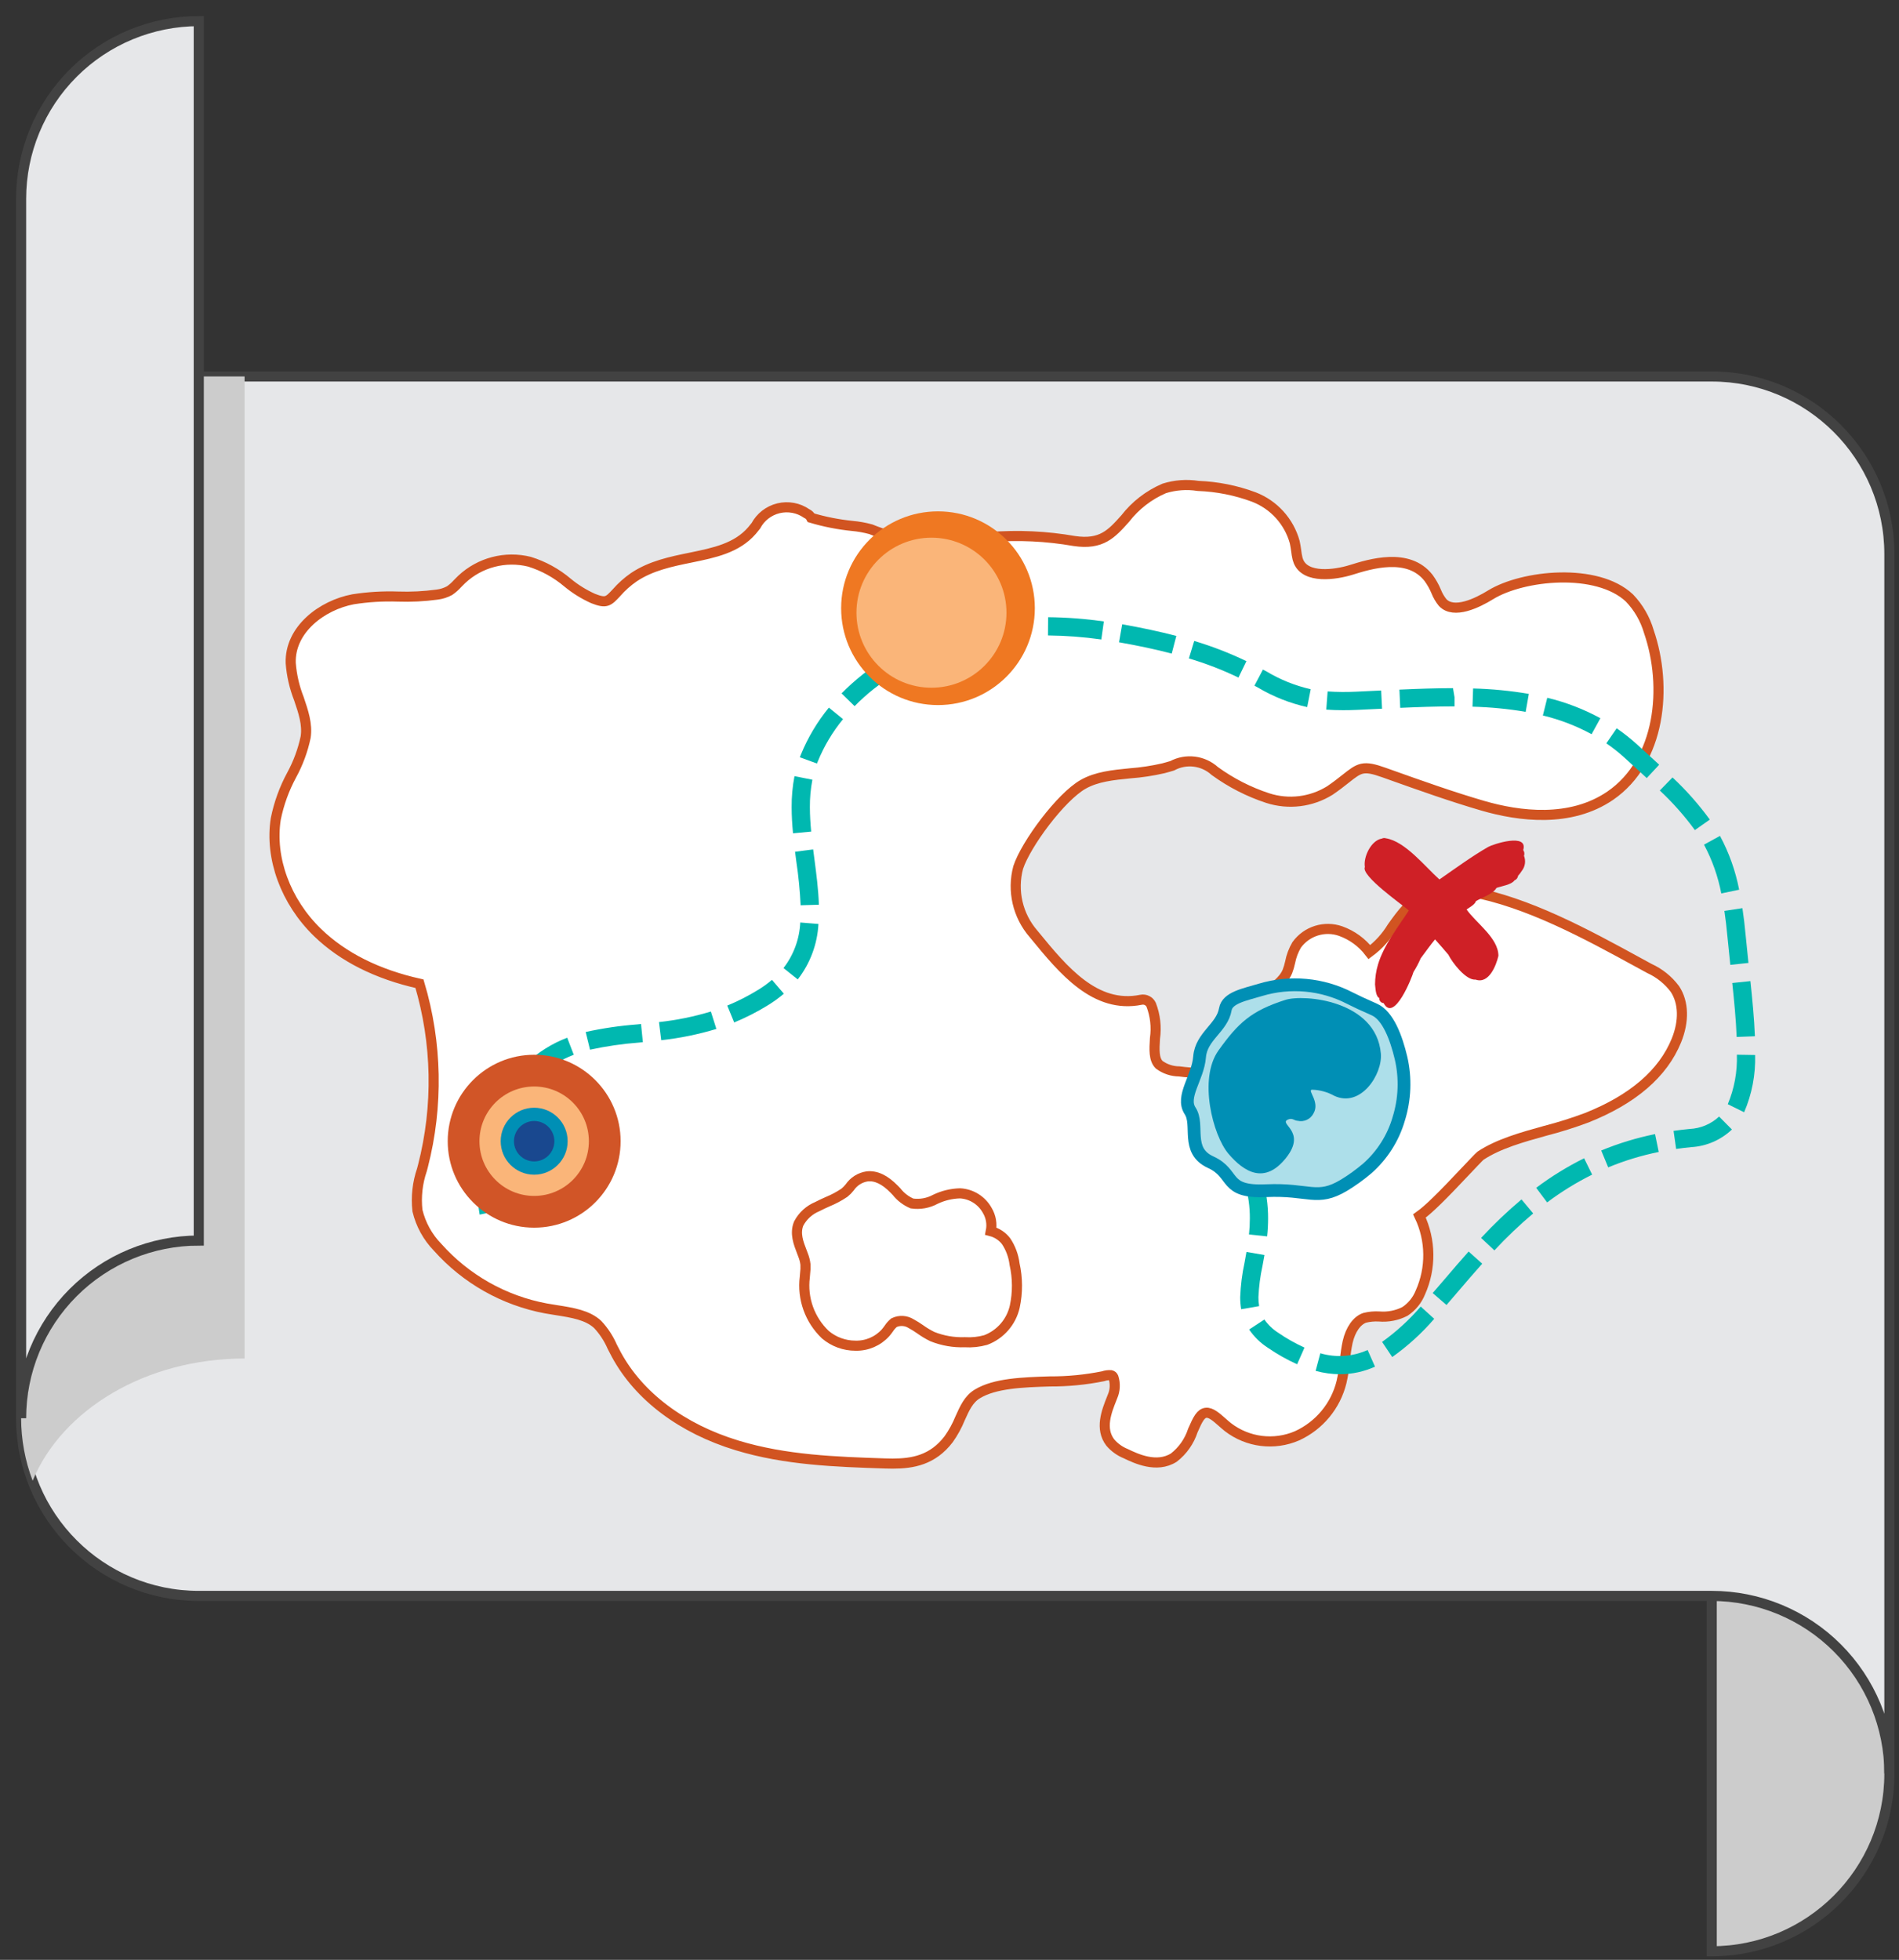 <?xml version="1.0" encoding="UTF-8"?>
<svg width="94px" height="97px" viewBox="0 0 94 97" version="1.1" xmlns="http://www.w3.org/2000/svg" xmlns:xlink="http://www.w3.org/1999/xlink">
    <rect x="0" y="0" width="94" height="97" fill="#333333" stroke="none"/>
    <title>461B7AF7-CEDE-4301-9588-EEE049772A96</title>
    <g id="Page-1" stroke="none" stroke-width="1" fill="none" fill-rule="evenodd">
        <g id="ICM-intro" transform="translate(-1177, -267)">
            <g id="Title" transform="translate(135, 228)">
                <g id="Group-9" transform="translate(1008, 32)">
                    <g id="Cell-Map" transform="translate(35, 8)">
                        <path d="M92.524,86.782 C92.524,91.638 88.586,95.576 83.73,95.576 L83.73,41.059 C88.586,41.059 92.524,31.283 92.524,26.427 L92.524,86.782 Z" id="Path" stroke="#424242" stroke-width="0.5" fill="#CCCCCC" fill-rule="nonzero"></path>
                        <path d="M8.839,17.633 L83.73,17.633 C88.586,17.633 92.524,21.57 92.524,26.427 L92.524,86.782 C92.524,84.449 91.597,82.213 89.948,80.564 C88.299,78.914 86.062,77.988 83.73,77.988 L8.839,77.988 C3.982,77.988 0.045,74.051 0.045,69.194 L0.045,8.839 C0.045,13.696 3.982,17.633 8.839,17.633 Z" id="Path" stroke="#424242" stroke-width="0.5" fill="#E6E7E9" fill-rule="nonzero"></path>
                        <path d="M8.839,17.633 L11.106,17.633 L11.106,66.238 C6.206,66.238 2.067,68.778 0.616,72.287 C0.24,71.299 0.047,70.251 0.045,69.194 L0.045,8.839 C0.045,13.696 3.982,17.633 8.839,17.633 Z" id="Path" fill="#CCCCCC" fill-rule="nonzero"></path>
                        <path d="M45.861,63.371 C46.307,63.4 46.755,63.357 47.187,63.244 C48.028,62.909 48.647,62.177 48.837,61.291 C49.033,60.333 49.023,59.344 48.806,58.39 C48.749,57.895 48.582,57.42 48.317,56.999 C48.042,56.677 47.642,56.489 47.219,56.48 C47.065,56.47 46.928,56.382 46.854,56.247 C46.78,56.112 46.779,55.949 46.853,55.814 C47.064,55.402 47.043,54.91 46.795,54.518 C46.522,54.021 46.015,53.695 45.448,53.654 C44.911,53.685 44.385,53.82 43.899,54.05 C43.137,54.349 42.345,54.659 41.493,54.402 C40.876,54.163 40.332,53.767 39.915,53.253 L39.737,53.068 C39.254,52.574 38.838,52.332 38.469,52.332 C38.439,52.332 38.41,52.334 38.38,52.337 C38.064,52.372 37.905,52.544 37.626,52.872 C37.461,53.08 37.273,53.268 37.064,53.432 C36.604,53.746 36.111,54.011 35.595,54.223 C35.339,54.339 35.086,54.453 34.857,54.574 C34.396,54.819 33.97,55.069 33.822,55.435 C33.651,55.857 33.854,56.381 34.069,56.936 L34.173,57.209 C34.294,57.518 34.374,57.842 34.411,58.172 C34.429,58.471 34.419,58.771 34.382,59.069 L34.359,59.311 C34.236,60.835 34.714,62.215 35.638,63.003 C36.551,63.783 38.193,63.928 39.026,62.955 C39.098,62.87 39.165,62.778 39.232,62.686 C39.399,62.43 39.61,62.204 39.854,62.018 C40.444,61.607 41.29,61.616 42.115,62.041 C42.388,62.188 42.652,62.352 42.905,62.531 C43.16,62.715 43.429,62.877 43.709,63.018 C44.395,63.282 45.127,63.402 45.861,63.371 L45.861,63.371 Z" id="Path"></path>
                        <path d="M81.145,50.159 C81.416,49.492 81.42,48.853 81.155,48.448 C80.902,48.135 80.578,47.887 80.21,47.725 L79.679,47.435 C77.173,46.066 74.333,44.513 71.596,44.014 C71.072,43.879 70.52,43.892 70.003,44.052 C69.451,44.28 69.059,44.83 68.644,45.413 C68.154,46.101 67.646,46.813 66.797,47.111 C66.607,47.178 66.397,47.111 66.28,46.947 C66,46.494 65.582,46.143 65.088,45.945 C64.678,45.794 64.218,45.919 63.943,46.257 C63.844,46.441 63.775,46.64 63.737,46.845 C63.693,47.045 63.633,47.241 63.558,47.432 C63.248,48.17 62.62,48.588 62.013,48.994 C61.556,49.247 61.161,49.597 60.853,50.018 C60.704,50.304 60.592,50.609 60.52,50.924 C60.413,51.51 60.137,52.052 59.724,52.483 C59.034,53.095 58.089,53.032 57.255,52.923 C56.691,52.903 56.152,52.691 55.725,52.322 C55.182,51.76 55.228,51.006 55.269,50.341 C55.3,50.038 55.297,49.732 55.262,49.43 C52.668,49.723 50.936,47.592 49.521,45.866 L49.459,45.79 C48.474,44.654 48.13,43.097 48.543,41.652 C48.996,40.278 50.833,37.792 52.166,37.036 C53.004,36.559 53.941,36.466 54.846,36.376 C55.357,36.339 55.864,36.264 56.363,36.15 C56.496,36.116 56.63,36.076 56.763,36.036 C57.709,35.591 58.828,35.735 59.63,36.407 C60.35,36.935 61.148,37.348 61.995,37.631 C62.77,37.891 63.62,37.798 64.322,37.378 C64.614,37.177 64.846,36.995 65.045,36.837 C65.892,36.169 66.364,35.87 67.801,36.382 L68.137,36.502 C69.619,37.03 71.151,37.576 72.659,38.014 C74.254,38.478 76.512,38.79 78.194,37.636 C80.322,36.178 80.594,32.969 79.765,30.552 C79.629,30.068 79.38,29.624 79.039,29.254 C77.809,28.092 74.565,28.405 73.256,29.21 C71.741,30.144 70.496,30.227 69.754,29.442 C69.55,29.207 69.387,28.939 69.271,28.651 C69.199,28.477 69.108,28.312 69,28.158 C68.459,27.463 67.257,27.722 66.156,28.066 C64.788,28.494 62.996,28.502 62.436,27.122 C62.403,27.043 62.377,26.962 62.355,26.879 C62.316,26.715 62.285,26.547 62.265,26.379 C62.249,26.262 62.234,26.145 62.208,26.03 C61.987,25.29 61.431,24.696 60.707,24.428 C59.911,24.139 59.074,23.977 58.227,23.949 C57.803,23.878 57.368,23.901 56.953,24.015 C56.327,24.292 55.783,24.724 55.369,25.269 C54.671,26.052 53.883,26.94 52.048,26.671 C50.744,26.44 49.416,26.376 48.096,26.479 C47.815,26.51 47.534,26.552 47.254,26.595 C46.874,26.653 46.493,26.711 46.109,26.741 C44.631,26.839 43.15,26.598 41.779,26.037 C41.705,26.014 41.343,25.964 41.052,25.924 C39.53,25.712 38.687,25.552 38.404,25.173 C38.189,25.055 37.942,25.011 37.7,25.047 C37.463,25.169 37.263,25.354 37.124,25.582 C37.052,25.674 36.98,25.766 36.906,25.852 C35.95,26.954 34.635,27.223 33.362,27.483 C32.448,27.671 31.584,27.847 30.879,28.317 C30.62,28.498 30.384,28.711 30.177,28.95 C29.724,29.438 29.256,29.943 28.033,29.465 C27.502,29.233 27.006,28.93 26.558,28.564 C26.098,28.168 25.565,27.867 24.988,27.678 C24.094,27.463 23.151,27.709 22.475,28.334 C22.415,28.391 22.357,28.451 22.3,28.51 C22.13,28.697 21.939,28.861 21.729,29.001 C21.433,29.17 21.107,29.279 20.77,29.322 C20.083,29.417 19.389,29.453 18.696,29.43 C18.588,29.43 18.481,29.43 18.375,29.429 C17.797,29.416 17.218,29.455 16.646,29.548 C15.459,29.772 14.256,30.671 14.293,31.79 C14.338,32.305 14.459,32.812 14.652,33.292 C14.898,34.018 15.152,34.767 15.022,35.617 C14.872,36.363 14.612,37.083 14.249,37.753 C13.922,38.355 13.684,39.001 13.543,39.671 C13.284,41.323 13.975,43.176 15.345,44.505 C16.526,45.649 18.162,46.441 20.208,46.86 C20.368,46.893 20.498,47.01 20.547,47.165 C21.545,50.335 21.636,53.72 20.809,56.938 L20.758,57.131 C20.574,57.652 20.503,58.207 20.552,58.757 C20.68,59.28 20.952,59.756 21.337,60.133 C22.605,61.558 24.311,62.521 26.186,62.871 C26.353,62.902 26.524,62.929 26.695,62.956 C27.538,63.088 28.492,63.238 29.196,63.889 C29.581,64.283 29.891,64.744 30.112,65.248 C30.175,65.373 30.239,65.498 30.305,65.62 C31.315,67.476 33.248,68.916 35.749,69.676 C38.027,70.37 40.468,70.451 42.829,70.53 C43.975,70.565 44.659,70.447 45.241,69.683 C45.425,69.416 45.579,69.131 45.7,68.83 C45.92,68.182 46.34,67.621 46.899,67.226 C47.981,66.564 49.482,66.516 50.934,66.469 C51.755,66.474 52.574,66.398 53.38,66.241 C53.65,66.152 53.939,66.134 54.218,66.189 C54.524,66.267 54.781,66.476 54.919,66.76 C55.14,67.304 55.136,67.913 54.906,68.453 L54.866,68.556 C54.677,69.032 54.463,69.571 54.675,69.849 C54.802,69.974 54.953,70.071 55.119,70.135 C55.65,70.39 56.242,70.62 56.622,70.379 C56.9,70.123 57.106,69.798 57.219,69.437 C57.474,68.847 57.794,68.112 58.606,68.027 C59.23,67.961 59.711,68.376 60.089,68.711 C60.175,68.787 60.26,68.862 60.346,68.93 C61.065,69.472 62.02,69.588 62.848,69.234 C63.692,68.843 64.31,68.089 64.528,67.185 C64.599,66.869 64.648,66.548 64.676,66.224 C64.707,65.886 64.757,65.55 64.827,65.218 C65.044,64.281 65.566,63.608 66.261,63.37 C66.588,63.277 66.928,63.238 67.267,63.255 C67.544,63.285 67.823,63.244 68.079,63.134 C68.264,62.998 68.405,62.81 68.486,62.595 C68.983,61.49 68.887,60.209 68.23,59.191 C68.164,59.091 68.14,58.969 68.164,58.851 C68.188,58.734 68.258,58.631 68.358,58.565 C68.452,58.501 68.567,58.476 68.679,58.496 C69.117,58.227 70.349,56.919 70.895,56.34 C71.168,56.02 71.465,55.722 71.785,55.449 C72.793,54.778 74.046,54.431 75.258,54.095 C75.918,53.926 76.569,53.721 77.207,53.483 C79.252,52.671 80.578,51.552 81.145,50.159 Z M49.71,61.521 C49.442,62.704 48.599,63.673 47.465,64.103 C46.938,64.25 46.391,64.308 45.845,64.274 C44.985,64.304 44.129,64.156 43.33,63.837 C43.005,63.677 42.693,63.49 42.399,63.279 C42.175,63.12 41.942,62.975 41.701,62.844 C41.296,62.635 40.735,62.504 40.369,62.76 C40.209,62.891 40.072,63.045 39.961,63.219 C39.881,63.329 39.8,63.439 39.712,63.542 C39.119,64.199 38.268,64.564 37.384,64.542 C36.53,64.543 35.703,64.241 35.051,63.69 C33.908,62.714 33.313,61.05 33.459,59.239 L33.482,58.981 C33.514,58.74 33.524,58.496 33.511,58.253 C33.482,58.003 33.42,57.757 33.326,57.523 L33.227,57.263 C32.97,56.601 32.679,55.85 32.984,55.096 C33.268,54.395 33.97,54.023 34.434,53.777 C34.68,53.647 34.949,53.524 35.223,53.4 C35.68,53.213 36.116,52.981 36.526,52.707 C36.679,52.583 36.817,52.442 36.938,52.288 C37.249,51.831 37.735,51.523 38.281,51.44 C38.973,51.363 39.653,51.691 40.383,52.437 L40.568,52.629 C40.881,53.026 41.288,53.338 41.752,53.537 C42.307,53.704 42.921,53.464 43.57,53.21 C44.167,52.925 44.817,52.769 45.478,52.752 C46.359,52.8 47.153,53.299 47.58,54.071 C47.869,54.553 47.968,55.126 47.858,55.677 C48.33,55.798 48.747,56.074 49.043,56.46 C49.395,56.991 49.618,57.597 49.695,58.229 C49.937,59.313 49.942,60.436 49.71,61.521 L49.71,61.521 Z" id="Shape"></path>
                        <path d="M81.909,47.952 C81.58,47.511 81.144,47.16 80.642,46.932 L80.112,46.643 C77.546,45.24 74.638,43.651 71.758,43.126 C71.064,42.953 70.335,42.985 69.659,43.218 C68.866,43.545 68.379,44.228 67.908,44.888 C67.617,45.368 67.236,45.787 66.785,46.122 C66.421,45.647 65.927,45.287 65.364,45.085 C64.567,44.804 63.679,45.082 63.184,45.768 C63.028,46.035 62.918,46.326 62.86,46.63 C62.827,46.784 62.783,46.935 62.726,47.082 C62.521,47.57 62.031,47.897 61.512,48.243 C60.94,48.566 60.449,49.015 60.077,49.556 C59.885,49.91 59.741,50.289 59.65,50.682 C59.583,51.098 59.401,51.488 59.124,51.807 C58.718,52.168 58.037,52.115 57.371,52.028 C57.012,52.026 56.663,51.909 56.375,51.695 C56.108,51.418 56.137,50.945 56.17,50.397 C56.251,49.834 56.186,49.26 55.982,48.729 C55.893,48.543 55.688,48.441 55.485,48.482 C53.212,48.945 51.623,47.006 50.22,45.294 L50.157,45.218 C49.375,44.317 49.092,43.087 49.4,41.935 C49.784,40.771 51.509,38.447 52.612,37.821 C53.285,37.439 54.086,37.359 54.935,37.275 C55.491,37.234 56.044,37.15 56.587,37.025 C56.732,36.988 56.877,36.945 57.021,36.902 C57.709,36.533 58.555,36.637 59.133,37.162 C59.931,37.742 60.814,38.194 61.751,38.501 C62.784,38.835 63.911,38.696 64.832,38.123 C65.144,37.91 65.392,37.715 65.605,37.546 C66.3,36.997 66.466,36.865 67.498,37.233 L67.834,37.353 C69.328,37.885 70.873,38.436 72.407,38.882 C74.191,39.4 76.73,39.734 78.706,38.382 C81.204,36.668 81.559,32.998 80.618,30.259 C80.436,29.636 80.107,29.066 79.658,28.598 C78.052,27.082 74.38,27.458 72.783,28.441 C72.138,28.839 70.969,29.415 70.41,28.822 C70.276,28.656 70.168,28.471 70.09,28.272 C69.991,28.035 69.864,27.81 69.713,27.603 C68.713,26.323 66.805,26.918 65.886,27.205 C65.08,27.456 63.624,27.65 63.273,26.783 C63.255,26.74 63.241,26.696 63.229,26.651 C63.198,26.521 63.175,26.39 63.161,26.257 C63.14,26.114 63.12,25.97 63.088,25.83 C62.805,24.808 62.054,23.98 61.064,23.599 C60.18,23.27 59.249,23.085 58.306,23.05 C57.745,22.962 57.171,23.004 56.629,23.173 C55.868,23.499 55.203,24.014 54.696,24.668 C54.018,25.427 53.521,25.977 52.181,25.778 C50.801,25.536 49.396,25.47 47.999,25.582 C47.705,25.613 47.411,25.658 47.118,25.703 C46.759,25.757 46.4,25.812 46.039,25.841 C44.696,25.928 43.352,25.707 42.108,25.196 C41.803,25.112 41.491,25.057 41.176,25.029 C40.491,24.959 39.813,24.825 39.152,24.629 C39.105,24.534 39.026,24.459 38.929,24.416 C38.523,24.134 38.015,24.04 37.535,24.156 C37.054,24.273 36.646,24.589 36.414,25.025 C36.35,25.105 36.288,25.185 36.223,25.26 C35.469,26.13 34.358,26.358 33.182,26.599 C32.221,26.795 31.229,26.998 30.378,27.566 C30.06,27.786 29.77,28.044 29.515,28.336 C29.107,28.774 29.008,28.877 28.361,28.624 C27.907,28.42 27.483,28.157 27.099,27.841 C26.546,27.371 25.904,27.018 25.212,26.803 C24.017,26.506 22.753,26.835 21.855,27.677 C21.787,27.742 21.72,27.811 21.653,27.879 C21.534,28.012 21.4,28.131 21.254,28.233 C21.059,28.338 20.845,28.406 20.624,28.431 C19.987,28.517 19.343,28.549 18.7,28.527 C17.957,28.501 17.213,28.546 16.479,28.661 C14.94,28.95 13.334,30.156 13.391,31.82 C13.437,32.424 13.574,33.019 13.796,33.583 C14.017,34.233 14.226,34.848 14.13,35.481 C13.992,36.138 13.758,36.772 13.436,37.362 C13.068,38.042 12.804,38.773 12.651,39.531 C12.347,41.468 13.139,43.623 14.718,45.154 C15.972,46.368 17.669,47.221 19.764,47.688 C20.638,50.625 20.698,53.743 19.936,56.71 L19.886,56.898 C19.664,57.546 19.588,58.235 19.663,58.916 C19.826,59.601 20.171,60.229 20.662,60.733 C22.065,62.308 23.951,63.372 26.024,63.759 C26.198,63.791 26.377,63.819 26.556,63.847 C27.34,63.971 28.081,64.087 28.584,64.552 C28.887,64.876 29.131,65.25 29.307,65.657 C29.375,65.79 29.442,65.923 29.513,66.052 C30.637,68.117 32.759,69.711 35.487,70.54 C37.879,71.268 40.38,71.352 42.799,71.432 C42.928,71.436 43.057,71.439 43.185,71.439 C44.171,71.439 45.167,71.27 45.96,70.23 C46.187,69.909 46.377,69.564 46.524,69.2 C46.752,68.693 46.947,68.256 47.371,67.995 C48.249,67.459 49.629,67.414 50.963,67.372 C51.85,67.377 52.734,67.291 53.603,67.116 C53.728,67.072 53.861,67.054 53.993,67.064 C54.049,67.077 54.094,67.117 54.115,67.17 C54.216,67.482 54.199,67.821 54.067,68.122 L54.027,68.223 C53.777,68.852 53.435,69.713 53.96,70.398 C54.168,70.64 54.432,70.829 54.729,70.949 C55.224,71.186 56.254,71.682 57.106,71.141 C57.548,70.798 57.875,70.329 58.047,69.797 C58.296,69.225 58.441,68.952 58.7,68.924 C58.942,68.901 59.208,69.136 59.491,69.387 C59.589,69.473 59.685,69.558 59.783,69.636 C60.762,70.389 62.071,70.553 63.205,70.063 C64.306,69.559 65.116,68.58 65.405,67.404 C65.486,67.047 65.543,66.686 65.574,66.322 C65.601,66.019 65.645,65.718 65.708,65.421 C65.849,64.804 66.166,64.357 66.553,64.224 C66.786,64.166 67.026,64.144 67.265,64.158 C67.707,64.196 68.152,64.109 68.547,63.906 C68.888,63.679 69.153,63.354 69.306,62.974 C69.848,61.766 69.832,60.38 69.262,59.184 C69.707,58.87 70.376,58.208 71.552,56.958 C71.862,56.63 72.212,56.259 72.285,56.2 C73.173,55.61 74.356,55.282 75.499,54.965 C76.191,54.787 76.872,54.572 77.541,54.322 C79.824,53.415 81.318,52.129 81.981,50.5 C82.37,49.544 82.345,48.615 81.909,47.952 Z" id="Path" stroke="#D15421" stroke-width="0.5" fill="#FFFFFF" fill-rule="nonzero"></path>
                        <path d="M48.803,60.434 C48.614,60.187 48.347,60.011 48.046,59.934 C48.116,59.581 48.053,59.215 47.868,58.906 C47.595,58.413 47.087,58.094 46.524,58.063 C46.101,58.074 45.685,58.173 45.303,58.356 C44.949,58.549 44.541,58.623 44.141,58.565 C43.844,58.438 43.583,58.238 43.383,57.984 L43.265,57.861 C42.798,57.384 42.363,57.175 41.921,57.224 C41.572,57.277 41.26,57.474 41.062,57.766 C40.984,57.865 40.896,57.955 40.798,58.034 C40.536,58.21 40.257,58.358 39.965,58.478 C39.789,58.557 39.617,58.635 39.46,58.718 C39.061,58.882 38.733,59.181 38.533,59.562 C38.338,60.045 38.524,60.525 38.688,60.948 L38.751,61.115 C38.811,61.264 38.851,61.421 38.87,61.581 C38.878,61.737 38.872,61.893 38.851,62.047 L38.837,62.212 C38.705,63.269 39.083,64.325 39.855,65.059 C40.272,65.411 40.8,65.604 41.346,65.603 C41.912,65.618 42.456,65.384 42.835,64.964 C42.892,64.898 42.944,64.828 42.995,64.757 C43.066,64.647 43.154,64.548 43.256,64.464 C43.53,64.333 43.852,64.354 44.108,64.518 C44.262,64.602 44.411,64.694 44.554,64.796 C44.742,64.931 44.942,65.051 45.15,65.153 C45.661,65.357 46.208,65.452 46.758,65.432 C47.107,65.454 47.457,65.417 47.794,65.323 C48.519,65.048 49.059,64.428 49.23,63.672 C49.379,62.978 49.376,62.259 49.221,61.566 C49.171,61.162 49.029,60.774 48.803,60.434 Z" id="Path" stroke="#D15421" stroke-width="0.5"></path>
                        <path d="M74.438,41.359 C74.472,41.263 74.458,41.157 74.399,41.075 C74.66,40.199 72.89,40.789 72.669,40.916 C71.84,41.392 71.039,41.983 70.251,42.528 C69.541,41.892 68.554,40.638 67.599,40.49 C67.534,40.469 67.464,40.474 67.403,40.505 C66.871,40.587 66.475,41.419 66.561,41.911 C66.352,42.342 68.409,43.774 68.737,44.063 C68.196,44.896 67.501,45.77 67.211,46.735 C67.115,47.056 67.066,47.389 67.064,47.724 C67.089,47.888 67.085,48.305 67.275,48.398 C67.27,48.46 67.289,48.521 67.329,48.568 C67.37,48.615 67.428,48.644 67.49,48.648 C68.012,49.639 68.908,47.334 68.965,47.112 C69.102,46.895 69.222,46.667 69.324,46.431 C69.559,46.118 69.785,45.796 70.034,45.494 C70.263,45.748 70.489,46.009 70.694,46.252 C70.877,46.627 71.56,47.532 72.042,47.484 C72.698,47.716 73.062,46.785 73.171,46.308 C73.171,45.424 72.061,44.679 71.596,44.014 C71.727,43.916 72.008,43.775 72.059,43.599 C72.335,43.437 72.917,43.242 73.075,42.946 C73.304,42.863 73.817,42.79 73.964,42.575 C74.062,42.537 74.131,42.449 74.144,42.346 C74.213,42.271 74.275,42.19 74.328,42.104 C74.495,41.893 74.536,41.609 74.438,41.359 L74.438,41.359 Z" id="Path" fill="#CF2026" fill-rule="nonzero"></path>
                        <path d="M65.333,67.016 C64.924,67.014 64.517,66.958 64.123,66.85 L64.355,65.978 C65.13,66.206 65.961,66.148 66.697,65.816 L67.062,66.642 C66.518,66.888 65.929,67.016 65.333,67.016 Z M63.207,66.523 C62.701,66.294 62.216,66.021 61.758,65.706 C61.392,65.47 61.077,65.163 60.832,64.803 L61.587,64.308 C61.767,64.567 61.997,64.789 62.264,64.958 C62.677,65.243 63.115,65.49 63.572,65.698 L63.207,66.523 Z M67.915,66.166 L67.413,65.416 C68.118,64.912 68.76,64.324 69.325,63.667 L69.994,64.274 C69.38,64.986 68.682,65.621 67.915,66.166 Z M60.438,63.799 C60.405,63.603 60.389,63.405 60.389,63.206 C60.41,62.627 60.482,62.051 60.606,61.485 L60.7,60.963 L61.591,61.116 L61.494,61.65 C61.382,62.161 61.314,62.681 61.292,63.204 C61.291,63.352 61.303,63.499 61.327,63.645 L60.438,63.799 Z M70.601,63.59 L69.918,62.998 L70.534,62.283 C70.906,61.847 71.291,61.397 71.696,60.943 L72.37,61.545 C71.969,61.993 71.588,62.439 71.22,62.869 L70.601,63.59 Z M72.972,60.887 L72.314,60.269 C72.941,59.594 73.609,58.957 74.314,58.364 L74.893,59.058 C74.215,59.628 73.574,60.239 72.972,60.887 L72.972,60.887 Z M61.722,60.193 L60.825,60.099 C60.853,59.836 60.867,59.571 60.867,59.306 C60.871,58.726 60.789,58.149 60.624,57.593 L61.489,57.334 C61.678,57.974 61.773,58.638 61.77,59.305 C61.77,59.602 61.754,59.898 61.722,60.193 L61.722,60.193 Z M22.743,59.115 C22.655,58.619 22.613,58.116 22.618,57.613 C22.618,57.161 22.649,56.71 22.712,56.262 L23.606,56.387 C23.549,56.793 23.521,57.203 23.521,57.613 C23.517,58.056 23.552,58.498 23.628,58.934 L22.743,59.115 Z M75.582,58.513 L75.041,57.789 C75.785,57.231 76.579,56.741 77.413,56.328 L77.811,57.137 C77.027,57.526 76.281,57.986 75.582,58.513 L75.582,58.513 Z M78.606,56.778 L78.26,55.943 C79.121,55.588 80.013,55.316 80.925,55.131 L81.107,56.015 C80.251,56.189 79.413,56.444 78.606,56.778 L78.606,56.778 Z M60.339,56.717 C60.271,56.463 60.235,56.203 60.232,55.94 C60.232,54.833 60.989,54.287 61.56,53.973 L61.996,54.764 C61.377,55.105 61.135,55.435 61.135,55.94 C61.138,56.127 61.165,56.313 61.213,56.494 L60.339,56.717 Z M81.968,55.865 L81.841,54.971 C82.098,54.935 82.362,54.903 82.631,54.877 C83.176,54.853 83.696,54.635 84.095,54.263 L84.73,54.904 C84.183,55.423 83.47,55.732 82.717,55.776 C82.462,55.801 82.213,55.83 81.969,55.866 L81.968,55.865 Z M23.771,55.548 L22.895,55.328 C23.124,54.393 23.527,53.51 24.084,52.725 L24.817,53.251 C24.327,53.944 23.972,54.724 23.771,55.548 L23.771,55.548 Z M62.767,54.406 L62.425,53.57 C62.65,53.478 62.889,53.386 63.139,53.289 C63.679,53.081 64.292,52.844 64.902,52.548 L65.297,53.36 C64.653,53.673 64.021,53.917 63.464,54.132 C63.221,54.226 62.987,54.316 62.767,54.406 L62.767,54.406 Z M85.335,54.05 L84.525,53.651 C84.849,52.876 85.002,52.041 84.975,51.201 L85.878,51.216 C85.905,52.189 85.72,53.156 85.334,54.05 L85.335,54.05 Z M66.126,52.917 L65.669,52.139 C66.413,51.709 67.088,51.17 67.671,50.538 L68.336,51.149 C67.692,51.847 66.947,52.443 66.125,52.917 L66.126,52.917 Z M25.351,52.6 L24.693,51.982 C24.806,51.861 24.926,51.742 25.052,51.625 C25.639,51.077 26.326,50.647 27.076,50.361 L27.401,51.204 C26.758,51.449 26.169,51.816 25.667,52.286 C25.557,52.389 25.451,52.494 25.351,52.6 L25.351,52.6 Z M28.206,50.954 L27.991,50.077 C28.832,49.892 29.685,49.767 30.544,49.702 L30.731,49.683 L30.821,50.582 L30.633,50.601 C29.817,50.662 29.006,50.78 28.205,50.954 L28.206,50.954 Z M31.73,50.484 L31.62,49.587 C32.491,49.493 33.35,49.318 34.188,49.064 L34.46,49.926 C33.569,50.196 32.655,50.383 31.729,50.484 L31.73,50.484 Z M84.964,50.323 C84.931,49.464 84.84,48.533 84.747,47.653 L85.645,47.558 C85.739,48.453 85.832,49.402 85.867,50.288 L84.964,50.323 Z M35.342,49.606 L34.999,48.77 C35.535,48.55 36.051,48.287 36.543,47.982 C36.778,47.838 37.002,47.676 37.213,47.497 L37.8,48.183 C37.554,48.392 37.292,48.582 37.017,48.75 C36.483,49.081 35.922,49.367 35.341,49.606 L35.342,49.606 Z M38.489,47.475 L37.782,46.913 C38.285,46.265 38.575,45.477 38.613,44.658 L39.513,44.731 C39.46,45.729 39.102,46.686 38.489,47.475 L38.489,47.475 Z M84.65,46.755 C84.601,46.291 84.552,45.826 84.508,45.364 C84.466,44.904 84.416,44.479 84.357,44.083 L85.249,43.948 C85.312,44.361 85.364,44.802 85.408,45.28 C85.451,45.738 85.499,46.2 85.548,46.659 L84.65,46.755 Z M38.631,43.806 C38.596,43.076 38.525,42.349 38.416,41.626 L38.355,41.156 L39.251,41.042 L39.312,41.509 C39.41,42.259 39.512,43.035 39.534,43.779 L38.631,43.806 Z M84.203,43.22 C84.041,42.377 83.753,41.563 83.348,40.805 L84.139,40.371 C84.588,41.206 84.907,42.104 85.087,43.035 L84.203,43.22 Z M38.254,40.244 C38.213,39.814 38.187,39.386 38.186,38.96 C38.182,38.441 38.229,37.924 38.327,37.415 L39.213,37.591 C39.126,38.042 39.085,38.5 39.089,38.959 C39.09,39.356 39.115,39.757 39.153,40.159 L38.254,40.244 Z M82.896,40.084 C82.38,39.378 81.799,38.722 81.16,38.125 L81.789,37.478 C82.469,38.114 83.087,38.813 83.635,39.565 L82.896,40.084 Z M80.514,37.51 C80.18,37.2 79.821,36.872 79.434,36.52 C79.144,36.256 78.836,36.013 78.513,35.79 L79.025,35.046 C79.381,35.291 79.721,35.56 80.041,35.852 C80.431,36.206 80.794,36.536 81.129,36.849 L80.514,37.51 Z M39.44,36.79 L38.592,36.48 L38.647,36.34 C38.99,35.503 39.456,34.722 40.029,34.023 L40.73,34.593 C40.212,35.223 39.792,35.927 39.483,36.682 L39.44,36.79 Z M77.783,35.339 C77.024,34.925 76.213,34.614 75.372,34.413 L75.589,33.536 C76.506,33.756 77.391,34.096 78.219,34.548 L77.783,35.339 Z M74.52,34.232 C73.65,34.084 72.77,33.999 71.888,33.977 L71.918,33.075 C72.843,33.098 73.765,33.188 74.677,33.343 L74.52,34.232 Z M65.481,34.151 C65.179,34.151 64.905,34.141 64.65,34.122 L64.717,33.222 C65.185,33.253 65.655,33.257 66.124,33.234 L67.367,33.175 L67.411,34.077 L66.162,34.136 C65.922,34.146 65.695,34.151 65.481,34.151 L65.481,34.151 Z M68.311,34.034 L68.271,33.132 C69.164,33.092 70.05,33.06 70.923,33.059 L70.999,33.511 L70.999,33.962 C70.064,33.963 69.191,33.995 68.311,34.034 L68.311,34.034 Z M63.705,33.997 C62.844,33.805 62.02,33.478 61.262,33.027 L61.094,32.937 L61.515,32.139 L61.686,32.229 C62.366,32.638 63.107,32.936 63.88,33.112 L63.705,33.997 Z M41.303,33.95 L40.657,33.319 C41.318,32.648 42.059,32.062 42.865,31.574 L43.334,32.346 C42.593,32.794 41.91,33.333 41.302,33.95 L41.303,33.95 Z M60.303,32.536 C59.512,32.155 58.692,31.838 57.85,31.588 L58.113,30.723 C58.999,30.987 59.863,31.322 60.697,31.723 L60.303,32.536 Z M44.095,31.923 L43.684,31.118 C44.517,30.696 45.392,30.361 46.294,30.116 L46.532,30.988 C45.69,31.215 44.873,31.529 44.094,31.923 L44.095,31.923 Z M57,31.348 C56.219,31.143 55.342,30.956 54.391,30.789 L54.548,29.899 C55.521,30.07 56.423,30.264 57.228,30.474 L57,31.348 Z M47.383,30.783 L47.198,29.899 C48.107,29.712 49.03,29.6 49.957,29.563 L49.994,30.465 C49.116,30.5 48.243,30.606 47.383,30.783 L47.383,30.783 Z M53.515,30.65 C52.64,30.526 51.758,30.46 50.875,30.451 L50.882,29.548 C51.805,29.557 52.726,29.627 53.64,29.756 L53.515,30.65 Z" id="Shape" fill="#00B8B0" fill-rule="nonzero"></path>
                        <path d="M8.839,5.155 L8.839,60.4 C6.507,60.4 4.27,61.327 2.621,62.976 C0.972,64.625 0.045,66.862 0.045,69.194 L0.045,8.839 C0.045,6.507 0.972,4.27 2.621,2.621 C4.27,0.972 6.507,0.045 8.839,0.045 L8.839,5.155 Z" id="Path" stroke="#424242" stroke-width="0.5" fill="#E6E7E9" fill-rule="nonzero"></path>
                        <circle id="Oval" fill="#D15527" fill-rule="nonzero" cx="25.441" cy="55.483" r="4.279"></circle>
                        <circle id="Oval" fill="#FAB579" fill-rule="nonzero" cx="25.441" cy="55.483" r="2.708"></circle>
                        <circle id="Oval" fill="#008FB5" fill-rule="nonzero" cx="25.441" cy="55.483" r="1.657"></circle>
                        <circle id="Oval" fill="#19488F" fill-rule="nonzero" cx="25.441" cy="55.483" r="1"></circle>
                        <circle id="Oval" fill="#EF7822" fill-rule="nonzero" cx="45.43" cy="29.103" r="4.794"></circle>
                        <circle id="Oval" fill="#FAB579" fill-rule="nonzero" cx="45.107" cy="29.325" r="3.713"></circle>
                        <path d="M68.237,54.377 C68.541,53.403 68.581,52.366 68.352,51.371 C68.117,50.378 67.709,49.265 67.03,48.965 C66.479,48.722 66.115,48.553 65.819,48.402 C64.451,47.695 62.862,47.549 61.387,47.993 C60.608,48.227 59.752,48.378 59.653,48.954 C59.494,49.876 58.46,50.28 58.378,51.313 C58.296,52.346 57.447,53.277 57.911,53.982 C58.375,54.687 57.675,55.949 58.927,56.521 C60.179,57.093 59.535,58.029 61.674,57.932 C63.813,57.836 64.183,58.468 65.53,57.66 C65.934,57.415 66.317,57.138 66.676,56.833 C67.419,56.179 67.961,55.328 68.237,54.378 L68.237,54.377 Z" id="Path" stroke="#008FB5" stroke-width="0.632" fill="#ADDFEA" fill-rule="nonzero"></path>
                        <path d="M59.803,56.097 C60.571,57.002 61.598,57.652 62.665,56.3 C63.714,54.971 62.236,54.623 62.767,54.406 C62.979,54.319 63.057,54.466 63.232,54.472 C63.545,54.545 63.868,54.397 64.016,54.111 C64.357,53.531 63.683,52.946 63.948,52.934 C64.329,52.944 64.702,53.045 65.035,53.23 C66.343,53.856 67.442,52.177 67.352,51.146 C67.122,48.505 63.537,48.198 62.628,48.488 C60.929,49.03 60.292,49.627 59.316,50.989 C58.311,52.392 59.036,55.193 59.803,56.097 Z" id="Path" fill="#008FB5" fill-rule="nonzero"></path>
                    </g>
                </g>
            </g>
        </g>
    </g>
</svg>